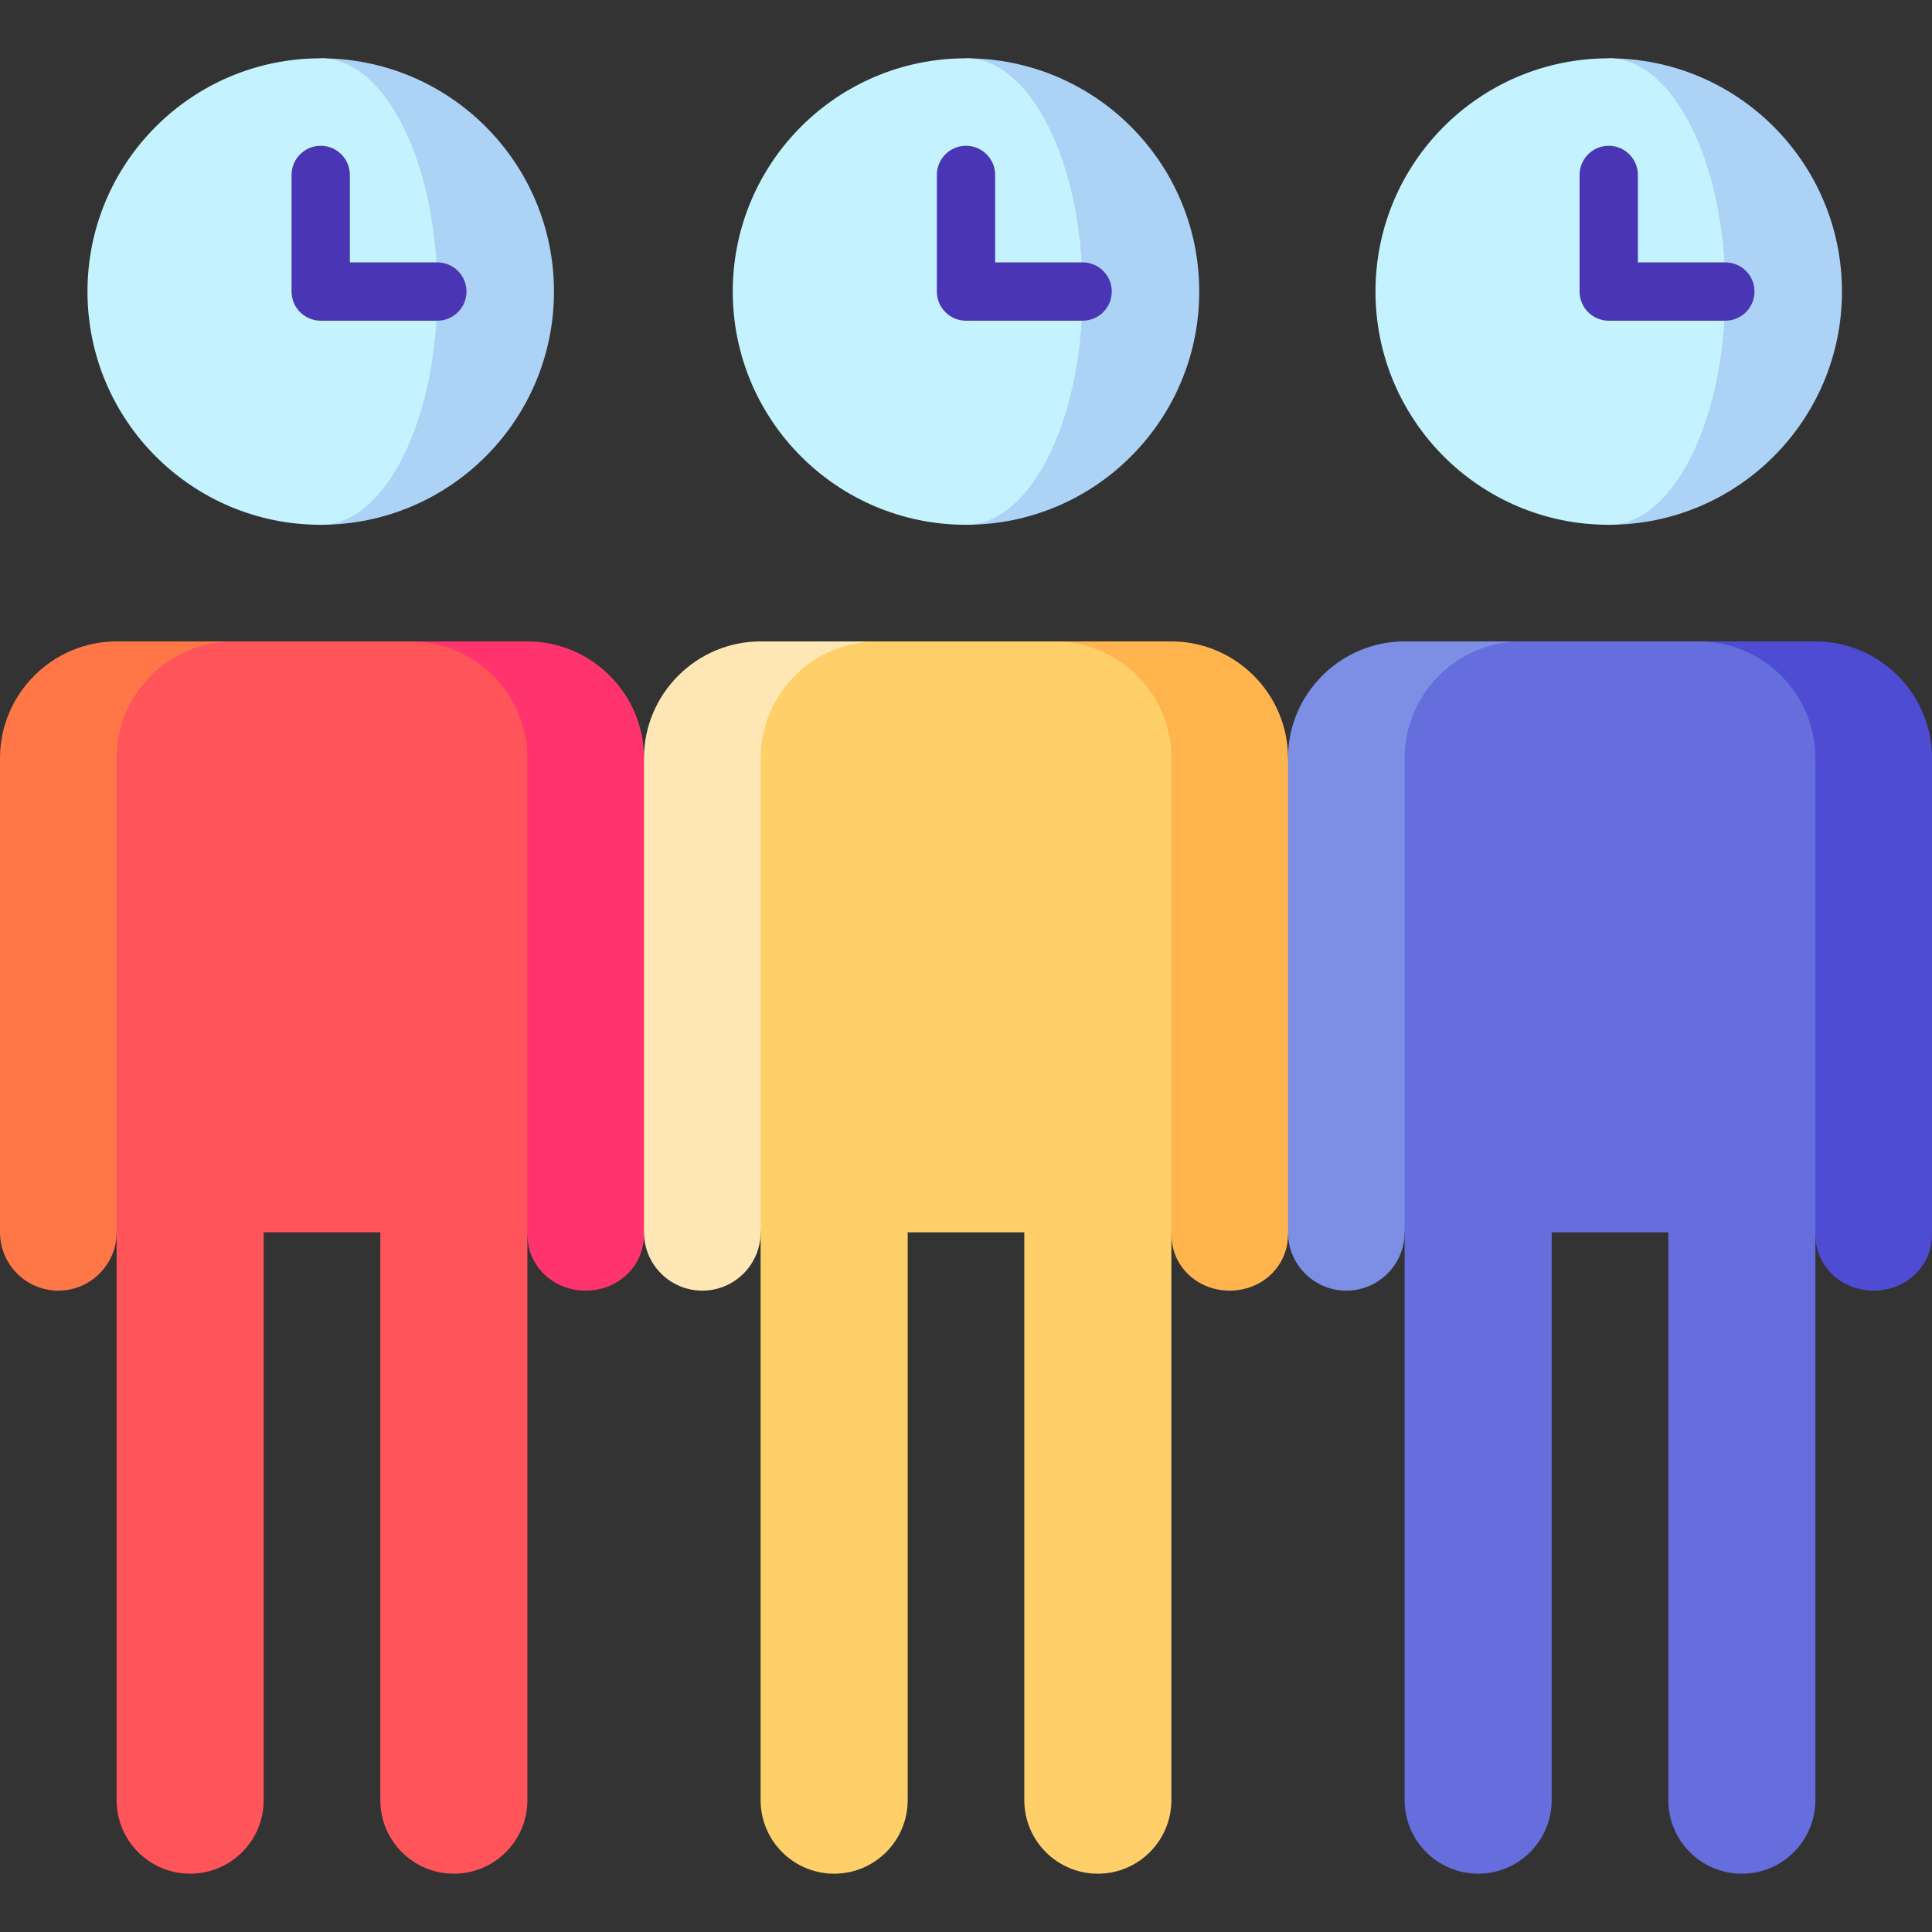 <svg id="Capa_1" enable-background="new 0 0 497 497" height="512" viewBox="0 0 497 497" width="512" xmlns="http://www.w3.org/2000/svg"><rect x="0" y="0" width="497" height="497" fill="#333333" stroke="none"/><g><path d="m135.667 165h-30l30 152.511c0 8.28 6.71 14.5 15 14.5 8.28 0 15-6.22 15-14.5l30-69.005-30-53.505c0-16.501-13.5-30.001-30-30.001z" fill="#ff336d"/><path d="m30 165h30l-30 152.011c0 8.28-6.72 15-15 15s-15-6.72-15-15v-122.011c0-16.5 13.5-30 30-30z" fill="#ff7647"/><path d="m135.667 195c0-16.5-13.5-30-30-30h-45.667c-16.5 0-30 13.5-30 30v268.083c0 10.448 8.469 18.917 18.917 18.917 10.447 0 18.917-8.469 18.917-18.916v-146.073h30v146.073c0 10.447 8.469 18.916 18.917 18.916 10.447 0 18.916-8.469 18.916-18.916z" fill="#ff545a"/><path d="m301.333 165h-30l30 152.511c0 8.28 6.71 14.5 15 14.5 8.28 0 15-6.22 15-14.5l30-69.005-30-53.505c0-16.501-13.5-30.001-30-30.001z" fill="#ffb44e"/><path d="m195.667 165h30l-30 152.011c0 8.28-6.72 15-15 15s-15-6.72-15-15v-122.011c0-16.5 13.5-30 30-30z" fill="#ffe7b5"/><path d="m301.333 195c0-16.5-13.5-30-30-30h-45.667c-16.5 0-30 13.5-30 30v268.083c0 10.447 8.469 18.916 18.917 18.916 10.447 0 18.917-8.469 18.917-18.916v-146.072h30v146.073c0 10.447 8.469 18.916 18.917 18.916 10.447 0 18.916-8.469 18.916-18.916z" fill="#ffd06a"/><path d="m467 165h-30l30 152.511c0 8.28 6.71 14.5 15 14.5 8.28 0 15-6.22 15-14.5v-122.511c0-16.5-13.5-30-30-30z" fill="#4e4cd3"/><path d="m361.333 165h30l-30 152.011c0 8.28-6.72 15-15 15s-15-6.72-15-15v-122.011c0-16.5 13.5-30 30-30z" fill="#7d8fe5"/><path d="m467 195c0-16.5-13.5-30-30-30h-45.667c-16.5 0-30 13.5-30 30v268.083c0 10.447 8.469 18.916 18.917 18.916 10.447 0 18.917-8.469 18.917-18.916v-146.072h30v146.073c0 10.447 8.469 18.916 18.917 18.916 10.447 0 18.916-8.469 18.916-18.916z" fill="#666ddc"/><path d="m82.504 15v120c33.137 0 60-26.863 60-60s-26.863-60-60-60z" fill="#acd2f6"/><path d="m112.504 75c0-33.137-13.431-60-30-60-33.137 0-60 26.863-60 60s26.863 60 60 60c16.569 0 30-26.863 30-60z" fill="#c4f3ff"/><path d="m248.5 15v120c33.137 0 60-26.863 60-60s-26.863-60-60-60z" fill="#acd2f6"/><path d="m278.5 75c0-33.137-13.431-60-30-60-33.137 0-60 26.863-60 60s26.863 60 60 60c16.569 0 30-26.863 30-60z" fill="#c4f3ff"/><path d="m413.838 15v120c33.137 0 60-26.863 60-60s-26.863-60-60-60z" fill="#acd2f6"/><path d="m443.838 75c0-33.137-13.431-60-30-60-33.137 0-60 26.863-60 60s26.863 60 60 60c16.568 0 30-26.863 30-60z" fill="#c4f3ff"/><g fill="#4a36b5"><path d="m112.504 82.5h-30c-4.142 0-7.5-3.358-7.5-7.5v-30c0-4.142 3.358-7.5 7.5-7.5s7.5 3.358 7.5 7.5v22.5h22.5c4.142 0 7.5 3.358 7.5 7.5s-3.358 7.5-7.5 7.5z"/><path d="m278.5 82.5h-30c-4.142 0-7.5-3.358-7.5-7.5v-30c0-4.142 3.358-7.5 7.5-7.5s7.5 3.358 7.5 7.5v22.5h22.5c4.142 0 7.5 3.358 7.5 7.5s-3.358 7.5-7.5 7.5z"/><path d="m443.838 82.5h-30c-4.142 0-7.5-3.358-7.5-7.5v-30c0-4.142 3.358-7.5 7.5-7.5s7.5 3.358 7.5 7.5v22.5h22.5c4.142 0 7.5 3.358 7.5 7.5s-3.358 7.5-7.5 7.5z"/></g></g></svg>